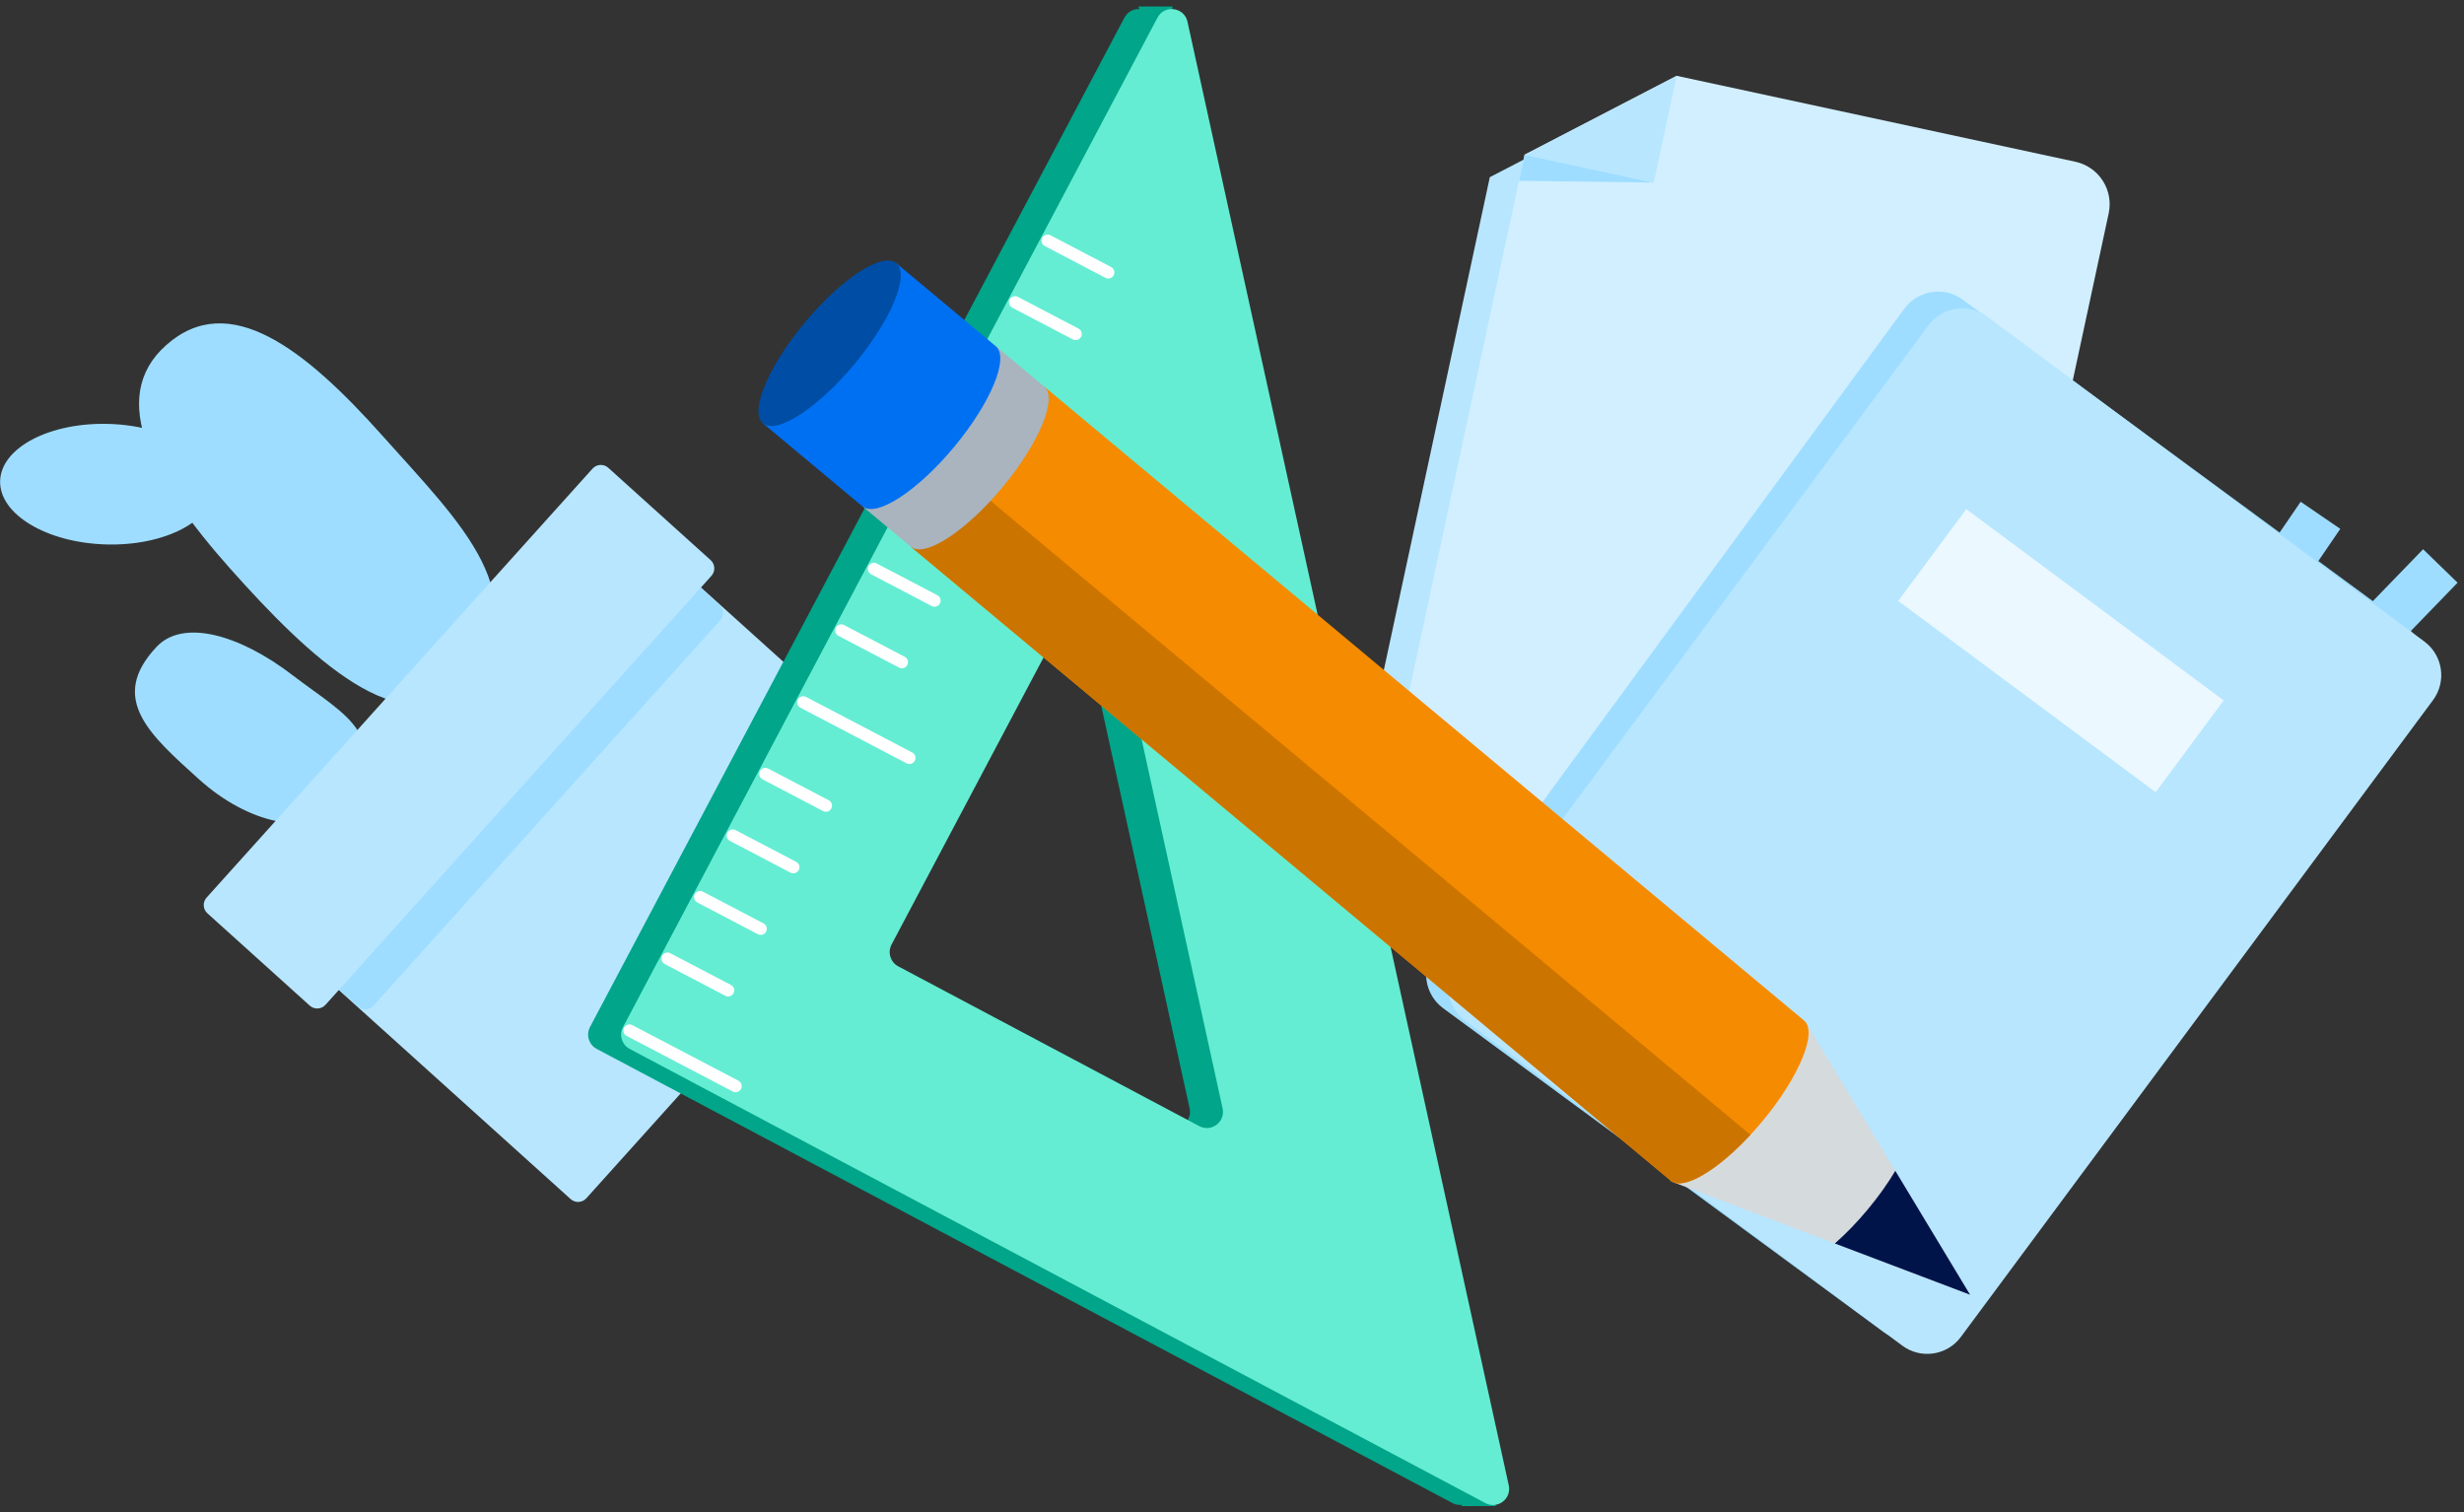 <svg
viewBox="0 0 264 162"
xmlns="http://www.w3.org/2000/svg">
<rect x="0" y="0" width="264" height="162" fill="#333333" stroke="none"/>
<g clip-path="url(#clip0_1_58)">
  <path
    d="M218.638 19.737C219.843 19.997 220.895 20.724 221.564 21.759C222.233 22.795 222.464 24.053 222.207 25.259L206.416 98.701C206.155 99.906 205.427 100.958 204.391 101.626C203.356 102.294 202.098 102.523 200.894 102.264L148.875 91.054C147.671 90.794 146.62 90.067 145.952 89.032C145.284 87.996 145.055 86.738 145.314 85.533L159.623 18.982L175.916 10.53L218.638 19.737Z"
    fill="#B8E6FF" />
  <path
    d="M222.365 17.329C223.569 17.589 224.621 18.316 225.29 19.351C225.959 20.387 226.191 21.645 225.933 22.851L210.143 96.293C209.881 97.498 209.153 98.55 208.118 99.218C207.083 99.886 205.825 100.115 204.621 99.856L152.601 88.645C152.005 88.517 151.44 88.272 150.939 87.925C150.438 87.579 150.009 87.136 149.679 86.624C149.348 86.111 149.122 85.538 149.012 84.938C148.902 84.338 148.912 83.722 149.04 83.125L163.35 16.574L179.643 8.122L222.365 17.329Z"
    fill="#D1EFFF" />
  <path d="M177.191 19.557L162.756 19.368L163.357 16.575L177.191 19.557Z" fill="#9EDDFF" />
  <path d="M177.19 19.556L163.356 16.575L179.648 8.123L177.19 19.556Z" fill="#B8E6FF" />
  <path
    d="M259.618 58.843L263.312 62.428L253.471 72.592L249.776 69.008L259.618 58.843Z"
    fill="#9EDDFF" />
  <path
    d="M201.773 142.679L154.632 108.025C152.63 106.554 152.199 103.737 153.669 101.734L204.03 33.08C205.5 31.076 208.314 30.645 210.315 32.116L257.456 66.77C259.458 68.241 259.889 71.058 258.419 73.062L208.058 141.716C206.588 143.719 203.774 144.15 201.773 142.679Z"
    fill="#9EDDFF" />
  <path
    d="M246.498 53.755L250.746 56.66L242.768 68.348L238.521 65.442L246.498 53.755Z"
    fill="#9EDDFF" />
  <path
    d="M203.816 144.166L156.969 109.356C154.98 107.878 154.564 105.066 156.04 103.075L206.63 34.848C208.106 32.857 210.915 32.441 212.904 33.919L259.752 68.729C261.741 70.207 262.157 73.019 260.68 75.01L210.091 143.237C208.615 145.228 205.805 145.644 203.816 144.166Z"
    fill="#B8E6FF" />
  <path
    d="M210.671 54.545L238.254 75.041L230.963 84.873L203.38 64.378L210.671 54.545Z"
    fill="#EBF8FF" />
  <path
    d="M24.703 60.966C32.99 70.264 43.253 80.154 49.76 73.037C57.914 64.113 49.335 56.054 41.019 46.73C32.703 37.407 24.536 30.949 17.781 36.998C11.434 42.665 16.38 51.627 24.703 60.966Z"
    fill="#9EDDFF" />
  <path
    d="M11.297 58.327C4.953 58.127 -0.099 55.076 0.013 51.511C0.125 47.947 5.359 45.219 11.703 45.418C18.047 45.618 23.099 48.669 22.986 52.233C22.874 55.798 17.64 58.526 11.297 58.327Z"
    fill="#9EDDFF" />
  <path
    d="M21.331 83.499C26.611 88.261 33.115 89.604 35.913 86.552C42.748 79.095 37.083 76.738 31.362 72.35C25.641 67.962 19.618 66.281 16.779 69.297C11.569 74.822 16.021 78.712 21.331 83.499Z"
    fill="#9EDDFF" />
  <path
    d="M33.167 101.636L70.375 60.282C70.815 59.793 71.568 59.754 72.057 60.194L99.942 85.341C100.43 85.781 100.47 86.535 100.029 87.025L62.822 128.378C62.382 128.868 61.629 128.907 61.14 128.466L33.255 103.32C32.766 102.879 32.727 102.126 33.167 101.636Z"
    fill="#B8E6FF" />
  <path
    d="M28.23 97.13L65.381 55.839C65.821 55.35 66.574 55.31 67.063 55.751L77.072 64.777C77.561 65.218 77.6 65.972 77.16 66.461L40.009 107.752C39.569 108.241 38.816 108.28 38.327 107.84L28.318 98.813C27.829 98.373 27.79 97.619 28.23 97.13Z"
    fill="#9EDDFF" />
  <path
    d="M22.134 96.166L63.488 50.204C63.928 49.715 64.681 49.676 65.17 50.116L76.139 60.008C76.628 60.449 76.667 61.203 76.227 61.692L34.873 107.654C34.433 108.143 33.68 108.183 33.191 107.742L22.222 97.85C21.733 97.41 21.694 96.656 22.134 96.166Z"
    fill="#B8E6FF" />
  <path
    fill-rule="evenodd"
    clip-rule="evenodd"
    d="M120.477 1.885C121.231 0.462 123.349 0.752 123.695 2.326L158.116 159.132C158.433 160.572 156.92 161.722 155.618 161.031L63.932 112.374C63.088 111.926 62.766 110.878 63.213 110.034L120.477 1.885ZM115.349 63.586C115.004 62.012 112.885 61.722 112.132 63.145L91.989 101.187C91.542 102.031 91.864 103.079 92.708 103.527L124.958 120.642C126.26 121.333 127.773 120.183 127.457 118.742L115.349 63.586Z"
    fill="#00A58A" />
  <path d="M156.571 161.357H160.27L158.754 156.265L156.571 161.357Z" fill="#00A58A" />
  <path d="M121.96 0.695H125.658L124.142 5.787L121.96 0.695Z" fill="#00A58A" />
  <path
    fill-rule="evenodd"
    clip-rule="evenodd"
    d="M124.015 1.891C124.768 0.468 126.887 0.758 127.232 2.332L161.654 159.138C161.97 160.578 160.457 161.728 159.155 161.037L67.469 112.38C66.625 111.932 66.303 110.884 66.751 110.04L124.015 1.891ZM118.886 63.592C118.541 62.018 116.423 61.728 115.669 63.151L95.526 101.193C95.079 102.037 95.401 103.085 96.245 103.533L128.495 120.648C129.797 121.339 131.31 120.189 130.994 118.748L118.886 63.592Z"
    fill="#64EDD2" />
  <path
    fill-rule="evenodd"
    clip-rule="evenodd"
    d="M111.822 26.279C111.859 26.312 111.901 26.341 111.948 26.365L118.44 29.765C118.761 29.932 119.155 29.81 119.322 29.488C119.491 29.169 119.372 28.774 119.046 28.606L112.554 25.207C112.234 25.039 111.838 25.163 111.672 25.483C111.528 25.756 111.598 26.084 111.822 26.279Z"
    fill="white" />
  <path
    fill-rule="evenodd"
    clip-rule="evenodd"
    d="M108.329 32.878C108.366 32.91 108.408 32.94 108.455 32.964L114.947 36.364C115.268 36.531 115.662 36.408 115.829 36.087C115.998 35.768 115.882 35.37 115.553 35.205L109.061 31.806C108.741 31.638 108.345 31.761 108.179 32.082C108.035 32.355 108.105 32.683 108.329 32.878Z"
    fill="white" />
  <path
    fill-rule="evenodd"
    clip-rule="evenodd"
    d="M104.251 40.576C104.289 40.608 104.331 40.638 104.378 40.662L115.75 46.617C116.07 46.785 116.466 46.661 116.632 46.341C116.8 46.022 116.682 45.625 116.357 45.458L104.983 39.504C104.663 39.336 104.268 39.459 104.102 39.779C103.958 40.053 104.028 40.381 104.251 40.576Z"
    fill="white" />
  <path
    fill-rule="evenodd"
    clip-rule="evenodd"
    d="M100.189 48.248C100.226 48.281 100.268 48.31 100.315 48.334L106.807 51.734C107.128 51.901 107.522 51.779 107.689 51.457C107.857 51.139 107.739 50.742 107.413 50.575L100.921 47.176C100.6 47.008 100.205 47.132 100.039 47.452C99.895 47.725 99.965 48.053 100.189 48.248Z"
    fill="white" />
  <path
    fill-rule="evenodd"
    clip-rule="evenodd"
    d="M96.697 54.844C96.734 54.877 96.776 54.906 96.823 54.93L103.315 58.33C103.635 58.497 104.03 58.374 104.197 58.053C104.365 57.735 104.247 57.338 103.921 57.171L97.428 53.772C97.108 53.604 96.713 53.727 96.547 54.048C96.403 54.321 96.473 54.649 96.697 54.844Z"
    fill="white" />
  <path
    fill-rule="evenodd"
    clip-rule="evenodd"
    d="M93.204 61.442C93.241 61.475 93.283 61.505 93.33 61.528L99.823 64.927C100.144 65.094 100.538 64.972 100.705 64.65C100.873 64.332 100.755 63.937 100.429 63.768L93.936 60.37C93.616 60.202 93.22 60.326 93.054 60.646C92.91 60.919 92.98 61.247 93.204 61.442Z"
    fill="white" />
  <path
    fill-rule="evenodd"
    clip-rule="evenodd"
    d="M89.711 68.039C89.748 68.072 89.79 68.101 89.837 68.125L96.328 71.525C96.649 71.692 97.044 71.569 97.211 71.248C97.379 70.929 97.258 70.532 96.935 70.366L90.442 66.967C90.122 66.799 89.727 66.922 89.561 67.243C89.417 67.516 89.487 67.844 89.711 68.039Z"
    fill="white" />
  <path
    fill-rule="evenodd"
    clip-rule="evenodd"
    d="M85.634 75.738C85.671 75.771 85.713 75.8 85.76 75.824L97.133 81.779C97.453 81.947 97.848 81.823 98.014 81.503C98.183 81.184 98.067 80.788 97.739 80.62L86.366 74.666C86.045 74.498 85.65 74.622 85.484 74.942C85.34 75.215 85.41 75.543 85.634 75.738Z"
    fill="white" />
  <path
    fill-rule="evenodd"
    clip-rule="evenodd"
    d="M81.571 83.411C81.609 83.443 81.651 83.473 81.698 83.497L88.189 86.897C88.51 87.064 88.905 86.941 89.071 86.62C89.239 86.301 89.124 85.904 88.795 85.738L82.303 82.339C81.983 82.171 81.588 82.294 81.422 82.614C81.278 82.888 81.348 83.216 81.571 83.411Z"
    fill="white" />
  <path
    fill-rule="evenodd"
    clip-rule="evenodd"
    d="M78.079 90.006C78.117 90.039 78.159 90.069 78.206 90.092L84.697 93.492C85.018 93.659 85.412 93.537 85.579 93.216C85.748 92.896 85.632 92.5 85.303 92.333L78.811 88.934C78.491 88.766 78.095 88.89 77.93 89.21C77.785 89.483 77.855 89.811 78.079 90.006Z"
    fill="white" />
  <path
    fill-rule="evenodd"
    clip-rule="evenodd"
    d="M74.585 96.604C74.623 96.636 74.665 96.666 74.712 96.69L81.203 100.09C81.524 100.257 81.919 100.134 82.085 99.813C82.254 99.494 82.134 99.096 81.809 98.931L75.317 95.532C74.997 95.364 74.602 95.487 74.436 95.807C74.292 96.081 74.362 96.409 74.585 96.604Z"
    fill="white" />
  <path
    fill-rule="evenodd"
    clip-rule="evenodd"
    d="M71.093 103.2C71.131 103.232 71.172 103.262 71.219 103.285L77.711 106.685C78.032 106.852 78.426 106.73 78.593 106.409C78.762 106.089 78.644 105.693 78.317 105.526L71.825 102.127C71.505 101.959 71.109 102.083 70.944 102.403C70.799 102.676 70.869 103.004 71.093 103.2Z"
    fill="white" />
  <path
    fill-rule="evenodd"
    clip-rule="evenodd"
    d="M67.015 110.9C67.053 110.932 67.095 110.962 67.142 110.986L78.513 116.942C78.834 117.11 79.229 116.986 79.395 116.666C79.564 116.346 79.445 115.947 79.12 115.783L67.747 109.828C67.427 109.66 67.032 109.783 66.866 110.103C66.722 110.377 66.791 110.705 67.015 110.9Z"
    fill="white" />
  <path d="M211.076 138.713L193.36 109.345L179.027 126.564L211.076 138.713Z" fill="#D5DADD" />
  <path
    fill-rule="evenodd"
    clip-rule="evenodd"
    d="M97.592 58.574L111.875 41.414L193.264 109.312C193.273 109.32 193.283 109.328 193.292 109.336C194.764 110.564 192.76 115.401 188.816 120.139C184.872 124.878 180.481 127.724 179.009 126.495L179.008 126.496L97.592 58.574Z"
    fill="#F58B00" />
  <path
    fill-rule="evenodd"
    clip-rule="evenodd"
    d="M187.549 121.582L103.506 51.469L97.592 58.574L179.009 126.495C180.325 127.593 183.973 125.436 187.549 121.582Z"
    fill="#CC7400" />
  <path
    fill-rule="evenodd"
    clip-rule="evenodd"
    d="M92.41 54.252L106.693 37.092L111.847 41.392C111.856 41.398 111.865 41.406 111.874 41.413C113.346 42.641 111.342 47.478 107.398 52.217C103.454 56.955 99.063 59.801 97.591 58.573C97.59 58.573 97.59 58.572 97.59 58.572L92.41 54.252Z"
    fill="#A9B4BE" />
  <path
    fill-rule="evenodd"
    clip-rule="evenodd"
    d="M81.746 45.357L96.029 28.197L106.663 37.069C106.673 37.077 106.683 37.084 106.693 37.093C108.165 38.321 106.161 43.157 102.217 47.896C98.273 52.635 93.882 55.48 92.41 54.252L92.409 54.252L92.408 54.252L81.746 45.357Z"
    fill="#0070F2" />
  <path
    d="M91.555 39.002C87.61 43.74 83.219 46.586 81.747 45.358C80.275 44.13 82.279 39.293 86.223 34.554C90.168 29.816 94.558 26.97 96.031 28.198C97.503 29.426 95.499 34.263 91.555 39.002Z"
    fill="#004DA5" />
  <path
    fill-rule="evenodd"
    clip-rule="evenodd"
    d="M203.07 125.438C202.283 126.76 201.286 128.17 200.12 129.571C198.954 130.972 197.749 132.208 196.592 133.221L211.079 138.713L203.07 125.438Z"
    fill="#00144A" />
</g>
<defs>
  <clipPath id="clip0_1_58">
    <rect width="264" height="162" fill="white" />
  </clipPath>
</defs>
</svg>